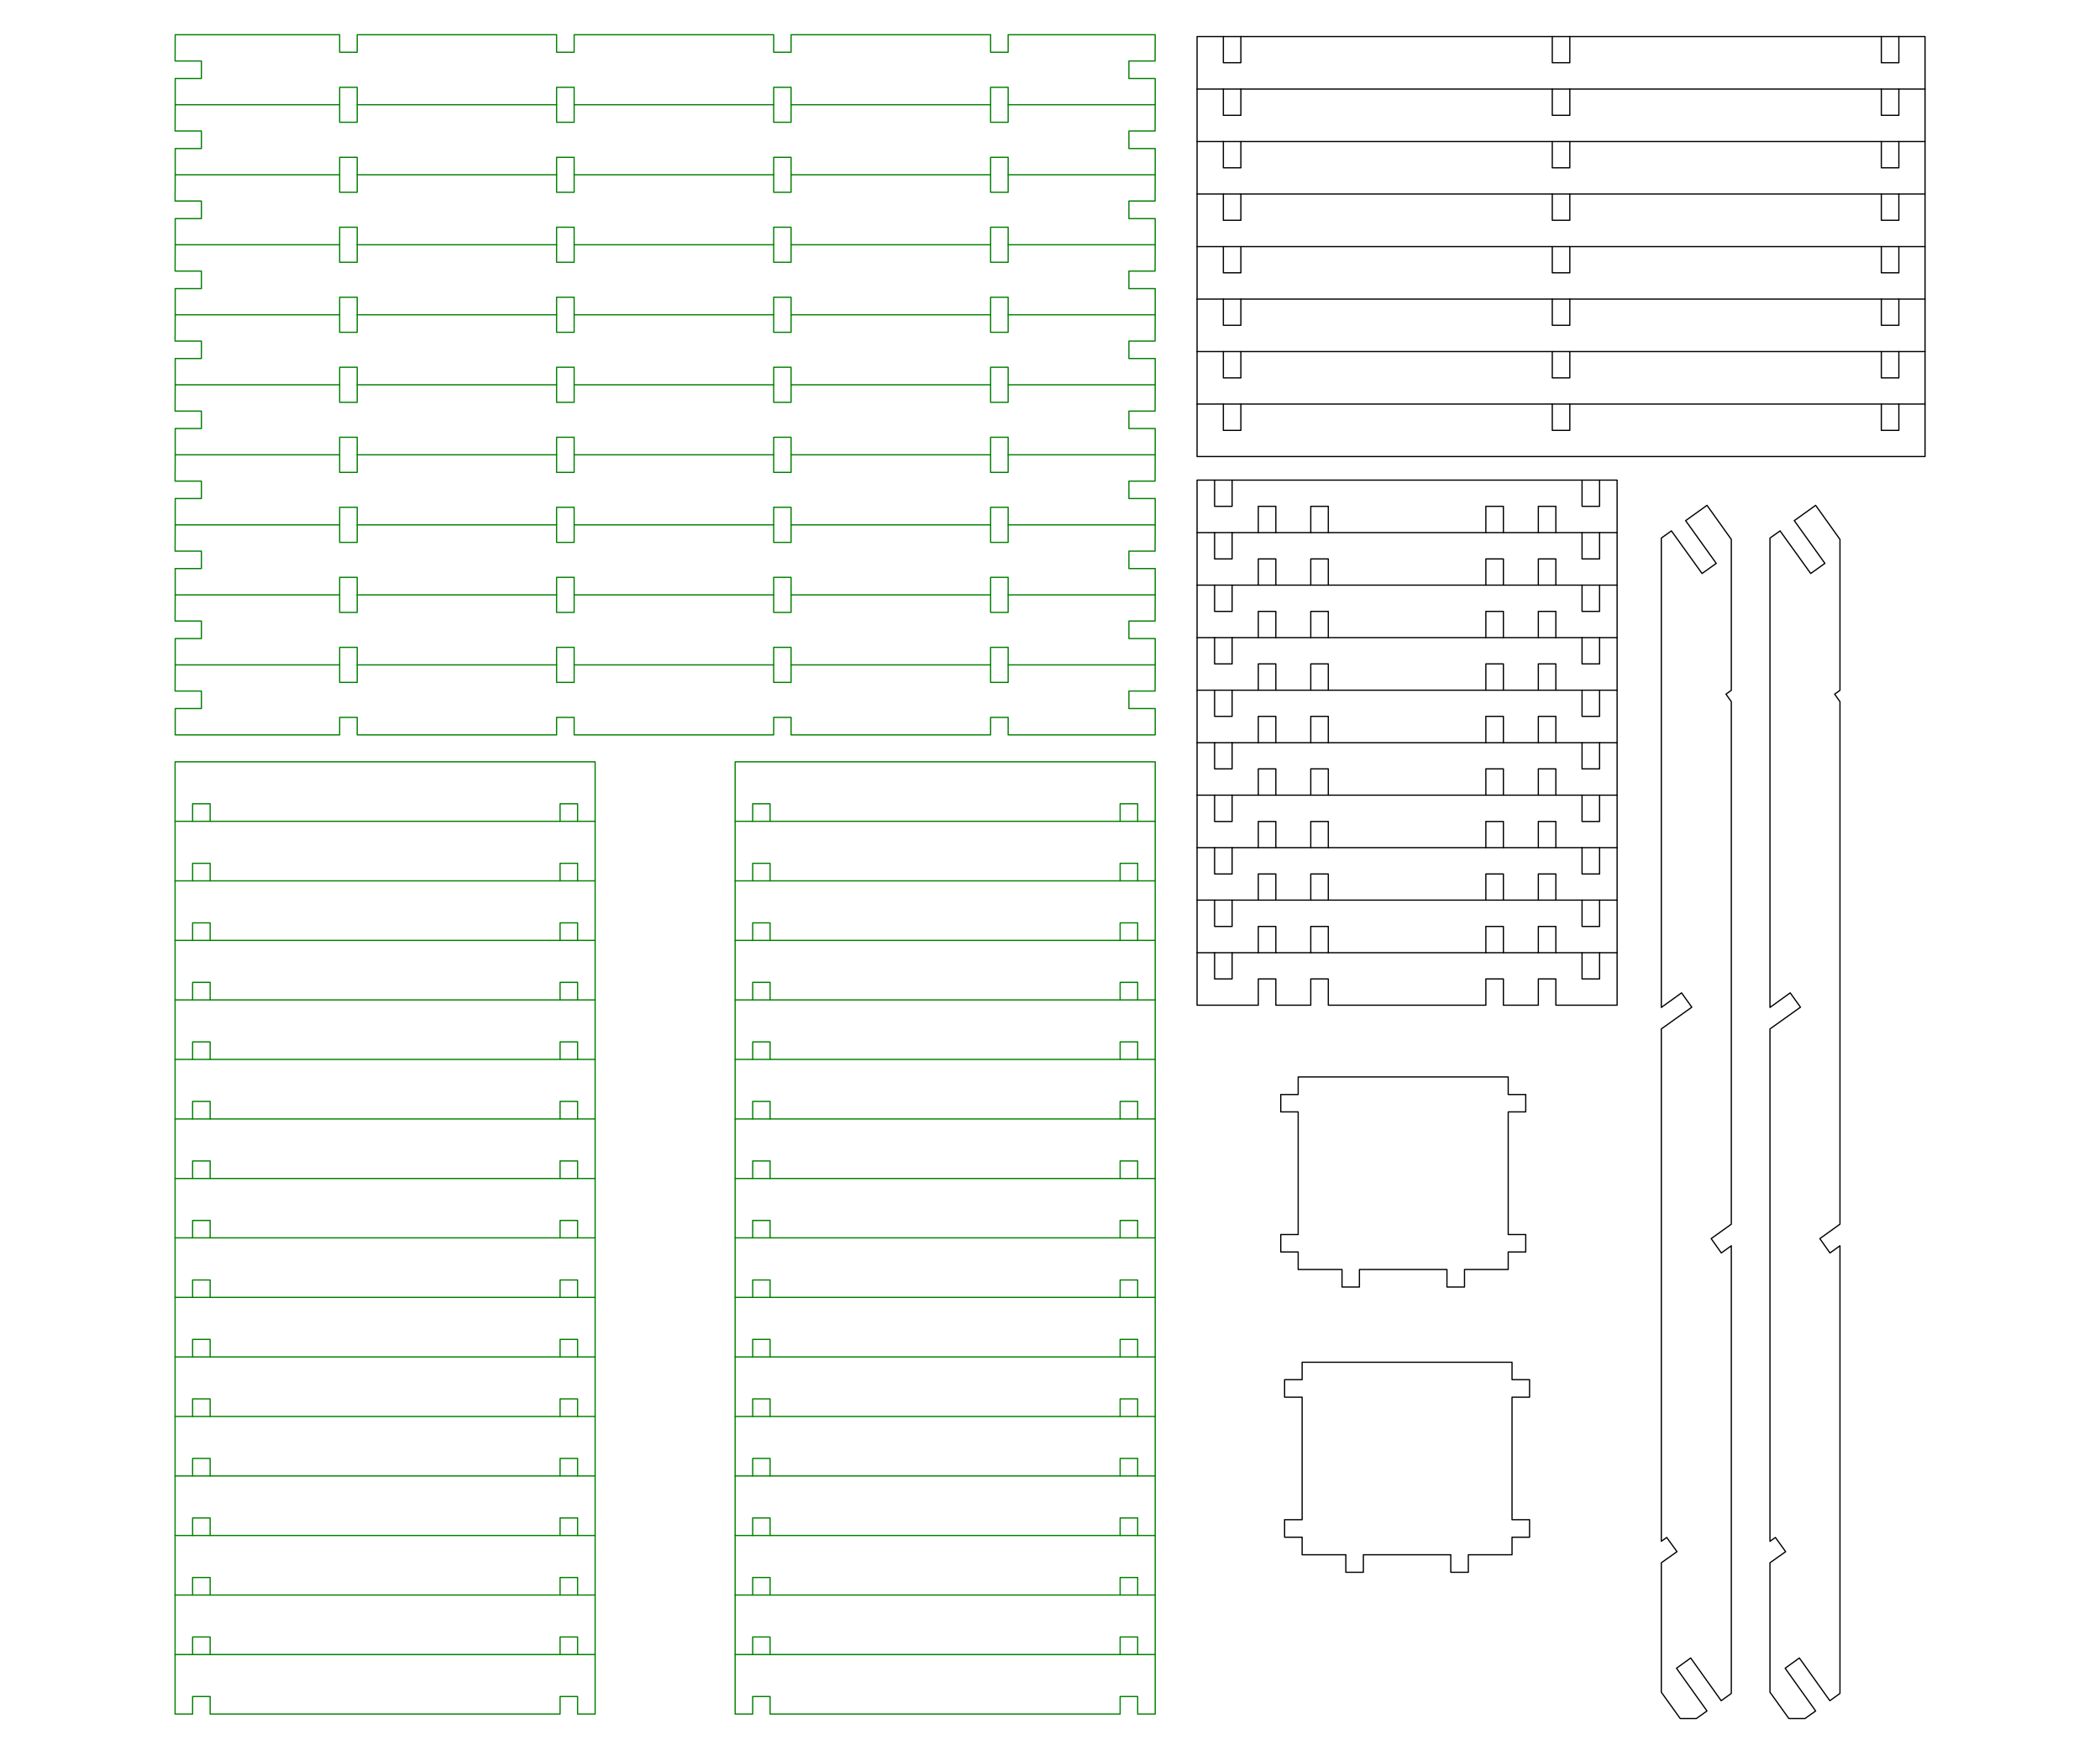 <?xml version="1.0" encoding="utf-8"?>
<!-- Generator: Adobe Illustrator 18.1.0, SVG Export Plug-In . SVG Version: 6.00 Build 0)  -->
<svg version="1.1" id="Layer_1" xmlns="http://www.w3.org/2000/svg" xmlns:xlink="http://www.w3.org/1999/xlink" x="0px" y="0px"
	 viewBox="0 0 1700.8 1417.3" enable-background="new 0 0 1700.8 1417.3" xml:space="preserve">
<g>
	<polygon fill="none" stroke="#007F00" stroke-linecap="round" stroke-linejoin="round" points="141.9,595.1 141.9,573.8 
		163.1,573.8 163.1,559.6 141.8,559.6 141.9,538.4 275.1,538.4 275.1,552.6 289.3,552.6 289.3,538.4 450.8,538.4 450.8,552.6 
		465,552.6 465,538.4 626.6,538.4 626.6,552.6 640.7,552.6 640.7,538.4 802.3,538.4 802.3,552.6 816.5,552.6 816.5,538.4 
		935.6,538.4 935.5,559.6 914.3,559.6 914.3,573.8 935.6,573.8 935.6,595.1 816.5,595.1 816.5,580.9 802.3,580.9 802.3,595.1 
		640.7,595.1 640.7,580.9 626.6,580.9 626.6,595.1 465,595.1 465,580.9 450.8,580.9 450.8,595.1 289.3,595.1 289.3,580.9 
		275.1,580.9 275.1,595.1 	"/>
	<g>
		<polyline fill="none" stroke="#007F00" stroke-linecap="round" stroke-linejoin="round" points="289.3,538.4 289.3,524.2 
			275.1,524.2 275.1,538.4 		"/>
		<polyline fill="none" stroke="#007F00" stroke-linecap="round" stroke-linejoin="round" points="465,538.4 465,524.2 450.8,524.2 
			450.8,538.4 		"/>
		<polyline fill="none" stroke="#007F00" stroke-linecap="round" stroke-linejoin="round" points="640.7,538.4 640.7,524.2 
			626.6,524.2 626.6,538.4 		"/>
		<polyline fill="none" stroke="#007F00" stroke-linecap="round" stroke-linejoin="round" points="816.5,538.4 816.5,524.2 
			802.3,524.2 802.3,538.4 		"/>
		<polyline fill="none" stroke="#007F00" stroke-linecap="round" stroke-linejoin="round" points="141.9,538.4 141.9,517.1 
			163.1,517.1 163.1,502.9 141.8,502.9 141.9,481.7 275.1,481.7 275.1,495.9 289.3,495.9 289.3,481.7 450.8,481.7 450.8,495.9 
			465,495.9 465,481.7 626.6,481.7 626.6,495.9 640.7,495.9 640.7,481.7 802.3,481.7 802.3,495.9 816.5,495.9 816.5,481.7 
			935.6,481.7 935.5,502.9 914.3,502.9 914.3,517.1 935.6,517.1 935.6,538.4 		"/>
	</g>
	<g>
		<polyline fill="none" stroke="#007F00" stroke-linecap="round" stroke-linejoin="round" points="289.3,481.7 289.3,467.5 
			275.1,467.5 275.1,481.7 		"/>
		<polyline fill="none" stroke="#007F00" stroke-linecap="round" stroke-linejoin="round" points="465,481.7 465,467.5 450.8,467.5 
			450.8,481.7 		"/>
		<polyline fill="none" stroke="#007F00" stroke-linecap="round" stroke-linejoin="round" points="640.7,481.7 640.7,467.5 
			626.6,467.5 626.6,481.7 		"/>
		<polyline fill="none" stroke="#007F00" stroke-linecap="round" stroke-linejoin="round" points="816.5,481.7 816.5,467.5 
			802.3,467.5 802.3,481.7 		"/>
		<polyline fill="none" stroke="#007F00" stroke-linecap="round" stroke-linejoin="round" points="141.9,481.7 141.9,460.4 
			163.1,460.4 163.1,446.3 141.8,446.3 141.9,425 275.1,425 275.1,439.2 289.3,439.2 289.3,425 450.8,425 450.8,439.2 465,439.2 
			465,425 626.6,425 626.6,439.2 640.7,439.2 640.7,425 802.3,425 802.3,439.2 816.5,439.2 816.5,425 935.6,425 935.5,446.3 
			914.3,446.3 914.3,460.4 935.6,460.4 935.6,481.7 		"/>
	</g>
	<g>
		<polyline fill="none" stroke="#007F00" stroke-linecap="round" stroke-linejoin="round" points="289.3,425 289.3,410.8 
			275.1,410.8 275.1,425 		"/>
		<polyline fill="none" stroke="#007F00" stroke-linecap="round" stroke-linejoin="round" points="465,425 465,410.8 450.8,410.8 
			450.8,425 		"/>
		<polyline fill="none" stroke="#007F00" stroke-linecap="round" stroke-linejoin="round" points="640.7,425 640.7,410.8 
			626.6,410.8 626.6,425 		"/>
		<polyline fill="none" stroke="#007F00" stroke-linecap="round" stroke-linejoin="round" points="816.5,425 816.5,410.8 
			802.3,410.8 802.3,425 		"/>
		<polyline fill="none" stroke="#007F00" stroke-linecap="round" stroke-linejoin="round" points="141.9,425 141.9,403.7 
			163.1,403.7 163.1,389.6 141.8,389.6 141.9,368.3 275.1,368.3 275.1,382.5 289.3,382.5 289.3,368.3 450.8,368.3 450.8,382.5 
			465,382.5 465,368.3 626.6,368.3 626.6,382.5 640.7,382.5 640.7,368.3 802.3,368.3 802.3,382.5 816.5,382.5 816.5,368.3 
			935.6,368.3 935.5,389.6 914.3,389.6 914.3,403.7 935.6,403.7 935.6,425 		"/>
	</g>
	<g>
		<polyline fill="none" stroke="#007F00" stroke-linecap="round" stroke-linejoin="round" points="289.3,368.3 289.3,354.1 
			275.1,354.1 275.1,368.3 		"/>
		<polyline fill="none" stroke="#007F00" stroke-linecap="round" stroke-linejoin="round" points="465,368.3 465,354.1 450.8,354.1 
			450.8,368.3 		"/>
		<polyline fill="none" stroke="#007F00" stroke-linecap="round" stroke-linejoin="round" points="640.7,368.3 640.7,354.1 
			626.6,354.1 626.6,368.3 		"/>
		<polyline fill="none" stroke="#007F00" stroke-linecap="round" stroke-linejoin="round" points="816.5,368.3 816.5,354.1 
			802.3,354.1 802.3,368.3 		"/>
		<polyline fill="none" stroke="#007F00" stroke-linecap="round" stroke-linejoin="round" points="141.9,368.3 141.9,347 163.1,347 
			163.1,332.9 141.8,332.9 141.9,311.6 275.1,311.6 275.1,325.8 289.3,325.8 289.3,311.6 450.8,311.6 450.8,325.8 465,325.8 
			465,311.6 626.6,311.6 626.6,325.8 640.7,325.8 640.7,311.6 802.3,311.6 802.3,325.8 816.5,325.8 816.5,311.6 935.6,311.6 
			935.5,332.9 914.3,332.9 914.3,347 935.6,347 935.6,368.3 		"/>
	</g>
	<g>
		<polyline fill="none" stroke="#007F00" stroke-linecap="round" stroke-linejoin="round" points="289.3,311.6 289.3,297.4 
			275.1,297.4 275.1,311.6 		"/>
		<polyline fill="none" stroke="#007F00" stroke-linecap="round" stroke-linejoin="round" points="465,311.6 465,297.4 450.8,297.4 
			450.8,311.6 		"/>
		<polyline fill="none" stroke="#007F00" stroke-linecap="round" stroke-linejoin="round" points="640.7,311.6 640.7,297.4 
			626.6,297.4 626.6,311.6 		"/>
		<polyline fill="none" stroke="#007F00" stroke-linecap="round" stroke-linejoin="round" points="816.5,311.6 816.5,297.4 
			802.3,297.4 802.3,311.6 		"/>
		<polyline fill="none" stroke="#007F00" stroke-linecap="round" stroke-linejoin="round" points="141.9,311.6 141.9,290.3 
			163.1,290.3 163.1,276.2 141.8,276.2 141.9,254.9 275.1,254.9 275.1,269.1 289.3,269.1 289.3,254.9 450.8,254.9 450.8,269.1 
			465,269.1 465,254.9 626.6,254.9 626.6,269.1 640.7,269.1 640.7,254.9 802.3,254.9 802.3,269.1 816.5,269.1 816.5,254.9 
			935.6,254.9 935.5,276.2 914.3,276.2 914.3,290.3 935.6,290.3 935.6,311.6 		"/>
	</g>
	<g>
		<polyline fill="none" stroke="#007F00" stroke-linecap="round" stroke-linejoin="round" points="289.3,254.9 289.3,240.7 
			275.1,240.7 275.1,254.9 		"/>
		<polyline fill="none" stroke="#007F00" stroke-linecap="round" stroke-linejoin="round" points="465,254.9 465,240.7 450.8,240.7 
			450.8,254.9 		"/>
		<polyline fill="none" stroke="#007F00" stroke-linecap="round" stroke-linejoin="round" points="640.7,254.9 640.7,240.7 
			626.6,240.7 626.6,254.9 		"/>
		<polyline fill="none" stroke="#007F00" stroke-linecap="round" stroke-linejoin="round" points="816.5,254.9 816.5,240.7 
			802.3,240.7 802.3,254.9 		"/>
		<polyline fill="none" stroke="#007F00" stroke-linecap="round" stroke-linejoin="round" points="141.9,254.9 141.9,233.7 
			163.1,233.7 163.1,219.5 141.8,219.5 141.9,198.2 275.1,198.2 275.1,212.4 289.3,212.4 289.3,198.2 450.8,198.2 450.8,212.4 
			465,212.4 465,198.2 626.6,198.2 626.6,212.4 640.7,212.4 640.7,198.2 802.3,198.2 802.3,212.4 816.5,212.4 816.5,198.2 
			935.6,198.2 935.5,219.5 914.3,219.5 914.3,233.7 935.6,233.7 935.6,254.9 		"/>
	</g>
	<g>
		<polyline fill="none" stroke="#007F00" stroke-linecap="round" stroke-linejoin="round" points="289.3,198.2 289.3,184 275.1,184 
			275.1,198.2 		"/>
		<polyline fill="none" stroke="#007F00" stroke-linecap="round" stroke-linejoin="round" points="465,198.2 465,184 450.8,184 
			450.8,198.2 		"/>
		<polyline fill="none" stroke="#007F00" stroke-linecap="round" stroke-linejoin="round" points="640.7,198.2 640.7,184 626.6,184 
			626.6,198.2 		"/>
		<polyline fill="none" stroke="#007F00" stroke-linecap="round" stroke-linejoin="round" points="816.5,198.2 816.5,184 802.3,184 
			802.3,198.2 		"/>
		<polyline fill="none" stroke="#007F00" stroke-linecap="round" stroke-linejoin="round" points="141.9,198.2 141.9,177 163.1,177 
			163.1,162.8 141.8,162.8 141.9,141.5 275.1,141.5 275.1,155.7 289.3,155.7 289.3,141.5 450.8,141.5 450.8,155.7 465,155.7 
			465,141.5 626.6,141.5 626.6,155.7 640.7,155.7 640.7,141.5 802.3,141.5 802.3,155.7 816.5,155.7 816.5,141.5 935.6,141.5 
			935.5,162.8 914.3,162.8 914.3,177 935.6,177 935.6,198.2 		"/>
	</g>
	<g>
		<polyline fill="none" stroke="#007F00" stroke-linecap="round" stroke-linejoin="round" points="289.3,141.5 289.3,127.4 
			275.1,127.4 275.1,141.5 		"/>
		<polyline fill="none" stroke="#007F00" stroke-linecap="round" stroke-linejoin="round" points="465,141.5 465,127.4 450.8,127.4 
			450.8,141.5 		"/>
		<polyline fill="none" stroke="#007F00" stroke-linecap="round" stroke-linejoin="round" points="640.7,141.5 640.7,127.4 
			626.6,127.4 626.6,141.5 		"/>
		<polyline fill="none" stroke="#007F00" stroke-linecap="round" stroke-linejoin="round" points="816.5,141.5 816.5,127.4 
			802.3,127.4 802.3,141.5 		"/>
		<polyline fill="none" stroke="#007F00" stroke-linecap="round" stroke-linejoin="round" points="141.9,141.5 141.9,120.3 
			163.1,120.3 163.1,106.1 141.8,106.1 141.9,84.8 275.1,84.8 275.1,99 289.3,99 289.3,84.8 450.8,84.8 450.8,99 465,99 465,84.8 
			626.6,84.8 626.6,99 640.7,99 640.7,84.8 802.3,84.8 802.3,99 816.5,99 816.5,84.8 935.6,84.8 935.5,106.1 914.3,106.1 
			914.3,120.3 935.6,120.3 935.6,141.5 		"/>
	</g>
	<g>
		<polyline fill="none" stroke="#007F00" stroke-linecap="round" stroke-linejoin="round" points="289.3,84.8 289.3,70.7 
			275.1,70.7 275.1,84.8 		"/>
		<polyline fill="none" stroke="#007F00" stroke-linecap="round" stroke-linejoin="round" points="465,84.8 465,70.7 450.8,70.7 
			450.8,84.8 		"/>
		<polyline fill="none" stroke="#007F00" stroke-linecap="round" stroke-linejoin="round" points="640.7,84.8 640.7,70.7 
			626.6,70.7 626.6,84.8 		"/>
		<polyline fill="none" stroke="#007F00" stroke-linecap="round" stroke-linejoin="round" points="816.5,84.8 816.5,70.7 
			802.3,70.7 802.3,84.8 		"/>
		<polyline fill="none" stroke="#007F00" stroke-linecap="round" stroke-linejoin="round" points="141.9,84.8 141.9,63.6 
			163.1,63.6 163.1,49.4 141.8,49.4 141.9,28.1 275.1,28.1 275.1,42.3 289.3,42.3 289.3,28.1 450.8,28.1 450.8,42.3 465,42.3 
			465,28.1 626.6,28.1 626.6,42.3 640.7,42.3 640.7,28.1 802.3,28.1 802.3,42.3 816.5,42.3 816.5,28.1 935.6,28.1 935.5,49.4 
			914.3,49.4 914.3,63.6 935.6,63.6 935.6,84.8 		"/>
	</g>
</g>
<g>
	<polyline fill="none" stroke="#007F00" stroke-linecap="round" stroke-linejoin="round" points="170.2,665.1 170.2,650.9 
		156,650.9 156,665.1 	"/>
	<polyline fill="none" stroke="#007F00" stroke-linecap="round" stroke-linejoin="round" points="467.8,665.1 467.8,650.9 
		453.6,650.9 453.6,665.1 	"/>
	<polyline fill="none" stroke="#007F00" stroke-linecap="round" stroke-linejoin="round" points="141.8,665.1 141.8,616.9 
		482,616.9 482,665.1 	"/>
</g>
<g>
	<polyline fill="none" stroke="#007F00" stroke-linecap="round" stroke-linejoin="round" points="170.2,713.3 170.2,699.1 
		156,699.1 156,713.3 	"/>
	<polyline fill="none" stroke="#007F00" stroke-linecap="round" stroke-linejoin="round" points="467.8,713.3 467.8,699.1 
		453.6,699.1 453.6,713.3 	"/>
	<polyline fill="none" stroke="#007F00" stroke-linecap="round" stroke-linejoin="round" points="141.8,713.3 141.8,665.1 
		482,665.1 482,713.3 	"/>
</g>
<g>
	<polyline fill="none" stroke="#007F00" stroke-linecap="round" stroke-linejoin="round" points="170.2,761.5 170.2,747.3 
		156,747.3 156,761.5 	"/>
	<polyline fill="none" stroke="#007F00" stroke-linecap="round" stroke-linejoin="round" points="467.8,761.5 467.8,747.3 
		453.6,747.3 453.6,761.5 	"/>
	<polyline fill="none" stroke="#007F00" stroke-linecap="round" stroke-linejoin="round" points="141.8,761.5 141.8,713.3 
		482,713.3 482,761.5 	"/>
</g>
<g>
	<polyline fill="none" stroke="#007F00" stroke-linecap="round" stroke-linejoin="round" points="170.2,809.7 170.2,795.5 
		156,795.5 156,809.7 	"/>
	<polyline fill="none" stroke="#007F00" stroke-linecap="round" stroke-linejoin="round" points="467.8,809.7 467.8,795.5 
		453.6,795.5 453.6,809.7 	"/>
	<polyline fill="none" stroke="#007F00" stroke-linecap="round" stroke-linejoin="round" points="141.8,809.7 141.8,761.5 
		482,761.5 482,809.7 	"/>
</g>
<g>
	<polyline fill="none" stroke="#007F00" stroke-linecap="round" stroke-linejoin="round" points="170.2,857.9 170.2,843.7 
		156,843.7 156,857.9 	"/>
	<polyline fill="none" stroke="#007F00" stroke-linecap="round" stroke-linejoin="round" points="467.8,857.9 467.8,843.7 
		453.6,843.7 453.6,857.9 	"/>
	<polyline fill="none" stroke="#007F00" stroke-linecap="round" stroke-linejoin="round" points="141.8,857.9 141.8,809.7 
		482,809.7 482,857.9 	"/>
</g>
<g>
	<polyline fill="none" stroke="#007F00" stroke-linecap="round" stroke-linejoin="round" points="170.2,906.1 170.2,891.9 
		156,891.9 156,906.1 	"/>
	<polyline fill="none" stroke="#007F00" stroke-linecap="round" stroke-linejoin="round" points="467.8,906.1 467.8,891.9 
		453.6,891.9 453.6,906.1 	"/>
	<polyline fill="none" stroke="#007F00" stroke-linecap="round" stroke-linejoin="round" points="141.8,906.1 141.8,857.9 
		482,857.9 482,906.1 	"/>
</g>
<g>
	<polyline fill="none" stroke="#007F00" stroke-linecap="round" stroke-linejoin="round" points="170.2,954.3 170.2,940.1 
		156,940.1 156,954.3 	"/>
	<polyline fill="none" stroke="#007F00" stroke-linecap="round" stroke-linejoin="round" points="467.8,954.3 467.8,940.1 
		453.6,940.1 453.6,954.3 	"/>
	<polyline fill="none" stroke="#007F00" stroke-linecap="round" stroke-linejoin="round" points="141.8,954.3 141.8,906.1 
		482,906.1 482,954.3 	"/>
</g>
<g>
	<polyline fill="none" stroke="#007F00" stroke-linecap="round" stroke-linejoin="round" points="170.2,1002.4 170.2,988.3 
		156,988.3 156,1002.4 	"/>
	<polyline fill="none" stroke="#007F00" stroke-linecap="round" stroke-linejoin="round" points="467.8,1002.4 467.8,988.3 
		453.6,988.3 453.6,1002.4 	"/>
	<polyline fill="none" stroke="#007F00" stroke-linecap="round" stroke-linejoin="round" points="141.8,1002.4 141.8,954.3 
		482,954.3 482,1002.4 	"/>
</g>
<g>
	<polyline fill="none" stroke="#007F00" stroke-linecap="round" stroke-linejoin="round" points="170.2,1050.6 170.2,1036.5 
		156,1036.5 156,1050.6 	"/>
	<polyline fill="none" stroke="#007F00" stroke-linecap="round" stroke-linejoin="round" points="467.8,1050.6 467.8,1036.5 
		453.6,1036.5 453.6,1050.6 	"/>
	<polyline fill="none" stroke="#007F00" stroke-linecap="round" stroke-linejoin="round" points="141.8,1050.6 141.8,1002.4 
		482,1002.4 482,1050.6 	"/>
</g>
<g>
	<polyline fill="none" stroke="#007F00" stroke-linecap="round" stroke-linejoin="round" points="170.2,1098.8 170.2,1084.6 
		156,1084.6 156,1098.8 	"/>
	<polyline fill="none" stroke="#007F00" stroke-linecap="round" stroke-linejoin="round" points="467.8,1098.8 467.8,1084.6 
		453.6,1084.6 453.6,1098.8 	"/>
	<polyline fill="none" stroke="#007F00" stroke-linecap="round" stroke-linejoin="round" points="141.8,1098.8 141.8,1050.6 
		482,1050.6 482,1098.8 	"/>
</g>
<g>
	<polyline fill="none" stroke="#007F00" stroke-linecap="round" stroke-linejoin="round" points="170.2,1147 170.2,1132.8 
		156,1132.8 156,1147 	"/>
	<polyline fill="none" stroke="#007F00" stroke-linecap="round" stroke-linejoin="round" points="467.8,1147 467.8,1132.8 
		453.6,1132.8 453.6,1147 	"/>
	<polyline fill="none" stroke="#007F00" stroke-linecap="round" stroke-linejoin="round" points="141.8,1147 141.8,1098.8 
		482,1098.8 482,1147 	"/>
</g>
<g>
	<polyline fill="none" stroke="#007F00" stroke-linecap="round" stroke-linejoin="round" points="170.2,1195.2 170.2,1181 156,1181 
		156,1195.2 	"/>
	<polyline fill="none" stroke="#007F00" stroke-linecap="round" stroke-linejoin="round" points="467.8,1195.2 467.8,1181 
		453.6,1181 453.6,1195.2 	"/>
	<polyline fill="none" stroke="#007F00" stroke-linecap="round" stroke-linejoin="round" points="141.8,1195.2 141.8,1147 482,1147 
		482,1195.2 	"/>
</g>
<g>
	<polyline fill="none" stroke="#007F00" stroke-linecap="round" stroke-linejoin="round" points="170.2,1243.4 170.2,1229.2 
		156,1229.2 156,1243.4 	"/>
	<polyline fill="none" stroke="#007F00" stroke-linecap="round" stroke-linejoin="round" points="467.8,1243.4 467.8,1229.2 
		453.6,1229.2 453.6,1243.4 	"/>
	<polyline fill="none" stroke="#007F00" stroke-linecap="round" stroke-linejoin="round" points="141.8,1243.4 141.8,1195.2 
		482,1195.2 482,1243.4 	"/>
</g>
<g>
	<polyline fill="none" stroke="#007F00" stroke-linecap="round" stroke-linejoin="round" points="170.2,1291.6 170.2,1277.4 
		156,1277.4 156,1291.6 	"/>
	<polyline fill="none" stroke="#007F00" stroke-linecap="round" stroke-linejoin="round" points="467.8,1291.6 467.8,1277.4 
		453.6,1277.4 453.6,1291.6 	"/>
	<polyline fill="none" stroke="#007F00" stroke-linecap="round" stroke-linejoin="round" points="141.8,1291.6 141.8,1243.4 
		482,1243.4 482,1291.6 	"/>
</g>
<g>
	<polyline fill="none" stroke="#007F00" stroke-linecap="round" stroke-linejoin="round" points="170.2,1339.8 170.2,1325.6 
		156,1325.6 156,1339.8 	"/>
	<polyline fill="none" stroke="#007F00" stroke-linecap="round" stroke-linejoin="round" points="467.8,1339.8 467.8,1325.6 
		453.6,1325.6 453.6,1339.8 	"/>
	<polyline fill="none" stroke="#007F00" stroke-linecap="round" stroke-linejoin="round" points="141.8,1339.8 141.8,1291.6 
		482,1291.6 482,1339.8 	"/>
</g>
<g>
	<polygon fill="none" stroke="#007F00" stroke-linecap="round" stroke-linejoin="round" points="482,1388 482,1339.8 141.8,1339.8 
		141.8,1388 156,1388 156,1373.8 170.2,1373.8 170.2,1388 453.6,1388 453.6,1373.8 467.8,1373.8 467.8,1388 	"/>
</g>
<g>
	<polyline fill="none" stroke="#007F00" stroke-linecap="round" stroke-linejoin="round" points="623.7,665.1 623.7,650.9 
		609.6,650.9 609.6,665.1 	"/>
	<polyline fill="none" stroke="#007F00" stroke-linecap="round" stroke-linejoin="round" points="921.4,665.1 921.4,650.9 
		907.2,650.9 907.2,665.1 	"/>
	<polyline fill="none" stroke="#007F00" stroke-linecap="round" stroke-linejoin="round" points="595.4,665.1 595.4,616.9 
		935.6,616.9 935.6,665.1 	"/>
</g>
<g>
	<polyline fill="none" stroke="#007F00" stroke-linecap="round" stroke-linejoin="round" points="623.7,713.3 623.7,699.1 
		609.6,699.1 609.6,713.3 	"/>
	<polyline fill="none" stroke="#007F00" stroke-linecap="round" stroke-linejoin="round" points="921.4,713.3 921.4,699.1 
		907.2,699.1 907.2,713.3 	"/>
	<polyline fill="none" stroke="#007F00" stroke-linecap="round" stroke-linejoin="round" points="595.4,713.3 595.4,665.1 
		935.6,665.1 935.6,713.3 	"/>
</g>
<g>
	<polyline fill="none" stroke="#007F00" stroke-linecap="round" stroke-linejoin="round" points="623.7,761.5 623.7,747.3 
		609.6,747.3 609.6,761.5 	"/>
	<polyline fill="none" stroke="#007F00" stroke-linecap="round" stroke-linejoin="round" points="921.4,761.5 921.4,747.3 
		907.2,747.3 907.2,761.5 	"/>
	<polyline fill="none" stroke="#007F00" stroke-linecap="round" stroke-linejoin="round" points="595.4,761.5 595.4,713.3 
		935.6,713.3 935.6,761.5 	"/>
</g>
<g>
	<polyline fill="none" stroke="#007F00" stroke-linecap="round" stroke-linejoin="round" points="623.7,809.7 623.7,795.5 
		609.6,795.5 609.6,809.7 	"/>
	<polyline fill="none" stroke="#007F00" stroke-linecap="round" stroke-linejoin="round" points="921.4,809.7 921.4,795.5 
		907.2,795.5 907.2,809.7 	"/>
	<polyline fill="none" stroke="#007F00" stroke-linecap="round" stroke-linejoin="round" points="595.4,809.7 595.4,761.5 
		935.6,761.5 935.6,809.7 	"/>
</g>
<g>
	<polyline fill="none" stroke="#007F00" stroke-linecap="round" stroke-linejoin="round" points="623.7,857.9 623.7,843.7 
		609.6,843.7 609.6,857.9 	"/>
	<polyline fill="none" stroke="#007F00" stroke-linecap="round" stroke-linejoin="round" points="921.4,857.9 921.4,843.7 
		907.2,843.7 907.2,857.9 	"/>
	<polyline fill="none" stroke="#007F00" stroke-linecap="round" stroke-linejoin="round" points="595.4,857.9 595.4,809.7 
		935.6,809.7 935.6,857.9 	"/>
</g>
<g>
	<polyline fill="none" stroke="#007F00" stroke-linecap="round" stroke-linejoin="round" points="623.7,906.1 623.7,891.9 
		609.6,891.9 609.6,906.1 	"/>
	<polyline fill="none" stroke="#007F00" stroke-linecap="round" stroke-linejoin="round" points="921.4,906.1 921.4,891.9 
		907.2,891.9 907.2,906.1 	"/>
	<polyline fill="none" stroke="#007F00" stroke-linecap="round" stroke-linejoin="round" points="595.4,906.1 595.4,857.9 
		935.6,857.9 935.6,906.1 	"/>
</g>
<g>
	<polyline fill="none" stroke="#007F00" stroke-linecap="round" stroke-linejoin="round" points="623.7,954.3 623.7,940.1 
		609.6,940.1 609.6,954.3 	"/>
	<polyline fill="none" stroke="#007F00" stroke-linecap="round" stroke-linejoin="round" points="921.4,954.3 921.4,940.1 
		907.2,940.1 907.2,954.3 	"/>
	<polyline fill="none" stroke="#007F00" stroke-linecap="round" stroke-linejoin="round" points="595.4,954.3 595.4,906.1 
		935.6,906.1 935.6,954.3 	"/>
</g>
<g>
	<polyline fill="none" stroke="#007F00" stroke-linecap="round" stroke-linejoin="round" points="623.7,1002.4 623.7,988.3 
		609.6,988.3 609.6,1002.4 	"/>
	<polyline fill="none" stroke="#007F00" stroke-linecap="round" stroke-linejoin="round" points="921.4,1002.4 921.4,988.3 
		907.2,988.3 907.2,1002.4 	"/>
	<polyline fill="none" stroke="#007F00" stroke-linecap="round" stroke-linejoin="round" points="595.4,1002.4 595.4,954.3 
		935.6,954.3 935.6,1002.4 	"/>
</g>
<g>
	<polyline fill="none" stroke="#007F00" stroke-linecap="round" stroke-linejoin="round" points="623.7,1050.6 623.7,1036.5 
		609.6,1036.5 609.6,1050.6 	"/>
	<polyline fill="none" stroke="#007F00" stroke-linecap="round" stroke-linejoin="round" points="921.4,1050.6 921.4,1036.5 
		907.2,1036.5 907.2,1050.6 	"/>
	<polyline fill="none" stroke="#007F00" stroke-linecap="round" stroke-linejoin="round" points="595.4,1050.6 595.4,1002.4 
		935.6,1002.4 935.6,1050.6 	"/>
</g>
<g>
	<polyline fill="none" stroke="#007F00" stroke-linecap="round" stroke-linejoin="round" points="623.7,1098.8 623.7,1084.6 
		609.6,1084.6 609.6,1098.8 	"/>
	<polyline fill="none" stroke="#007F00" stroke-linecap="round" stroke-linejoin="round" points="921.4,1098.8 921.4,1084.6 
		907.2,1084.6 907.2,1098.8 	"/>
	<polyline fill="none" stroke="#007F00" stroke-linecap="round" stroke-linejoin="round" points="595.4,1098.8 595.4,1050.6 
		935.6,1050.6 935.6,1098.8 	"/>
</g>
<g>
	<polyline fill="none" stroke="#007F00" stroke-linecap="round" stroke-linejoin="round" points="623.7,1147 623.7,1132.8 
		609.6,1132.8 609.6,1147 	"/>
	<polyline fill="none" stroke="#007F00" stroke-linecap="round" stroke-linejoin="round" points="921.4,1147 921.4,1132.8 
		907.2,1132.8 907.2,1147 	"/>
	<polyline fill="none" stroke="#007F00" stroke-linecap="round" stroke-linejoin="round" points="595.4,1147 595.4,1098.8 
		935.6,1098.8 935.6,1147 	"/>
</g>
<g>
	<polyline fill="none" stroke="#007F00" stroke-linecap="round" stroke-linejoin="round" points="623.7,1195.2 623.7,1181 
		609.6,1181 609.6,1195.2 	"/>
	<polyline fill="none" stroke="#007F00" stroke-linecap="round" stroke-linejoin="round" points="921.4,1195.2 921.4,1181 
		907.2,1181 907.2,1195.2 	"/>
	<polyline fill="none" stroke="#007F00" stroke-linecap="round" stroke-linejoin="round" points="595.4,1195.2 595.4,1147 
		935.6,1147 935.6,1195.2 	"/>
</g>
<g>
	<polyline fill="none" stroke="#007F00" stroke-linecap="round" stroke-linejoin="round" points="623.7,1243.4 623.7,1229.2 
		609.6,1229.2 609.6,1243.4 	"/>
	<polyline fill="none" stroke="#007F00" stroke-linecap="round" stroke-linejoin="round" points="921.4,1243.4 921.4,1229.2 
		907.2,1229.2 907.2,1243.4 	"/>
	<polyline fill="none" stroke="#007F00" stroke-linecap="round" stroke-linejoin="round" points="595.4,1243.4 595.4,1195.2 
		935.6,1195.2 935.6,1243.4 	"/>
</g>
<g>
	<polyline fill="none" stroke="#007F00" stroke-linecap="round" stroke-linejoin="round" points="623.7,1291.6 623.7,1277.4 
		609.6,1277.4 609.6,1291.6 	"/>
	<polyline fill="none" stroke="#007F00" stroke-linecap="round" stroke-linejoin="round" points="921.4,1291.6 921.4,1277.4 
		907.2,1277.4 907.2,1291.6 	"/>
	<polyline fill="none" stroke="#007F00" stroke-linecap="round" stroke-linejoin="round" points="595.4,1291.6 595.4,1243.4 
		935.6,1243.4 935.6,1291.6 	"/>
</g>
<g>
	<polyline fill="none" stroke="#007F00" stroke-linecap="round" stroke-linejoin="round" points="623.7,1339.8 623.7,1325.6 
		609.6,1325.6 609.6,1339.8 	"/>
	<polyline fill="none" stroke="#007F00" stroke-linecap="round" stroke-linejoin="round" points="921.4,1339.8 921.4,1325.6 
		907.2,1325.6 907.2,1339.8 	"/>
	<polyline fill="none" stroke="#007F00" stroke-linecap="round" stroke-linejoin="round" points="595.4,1339.8 595.4,1291.6 
		935.6,1291.6 935.6,1339.8 	"/>
</g>
<g>
	<polygon fill="none" stroke="#007F00" stroke-linecap="round" stroke-linejoin="round" points="935.6,1388 935.6,1339.8 
		595.4,1339.8 595.4,1388 609.6,1388 609.6,1373.8 623.7,1373.8 623.7,1388 907.2,1388 907.2,1373.8 921.4,1373.8 921.4,1388 	"/>
</g>
<polygon fill="none" stroke="#000000" stroke-linecap="round" stroke-linejoin="round" points="1054.6,1103.1 1054.6,1117.2 
	1040.4,1117.2 1040.4,1131.4 1054.6,1131.4 1054.6,1230.6 1040.4,1230.6 1040.4,1244.8 1054.6,1244.8 1054.6,1259 1090,1259 
	1090,1273.2 1104.2,1273.2 1104.2,1259 1175,1259 1175,1273.2 1189.2,1273.2 1189.2,1259 1224.6,1259 1224.6,1244.8 1238.8,1244.8 
	1238.8,1230.6 1224.6,1230.6 1224.6,1131.4 1238.8,1131.4 1238.8,1117.2 1224.6,1117.2 1224.6,1103.1 "/>
<polygon fill="none" stroke="#000000" stroke-linecap="round" stroke-linejoin="round" points="1051.4,872.1 1051.4,886.3 
	1037.3,886.3 1037.3,900.4 1051.4,900.4 1051.4,999.7 1037.3,999.7 1037.3,1013.8 1051.4,1013.8 1051.4,1028 1086.9,1028 
	1086.9,1042.2 1101,1042.2 1101,1028 1171.9,1028 1171.9,1042.2 1186.1,1042.2 1186.1,1028 1221.5,1028 1221.5,1013.8 
	1235.7,1013.8 1235.7,999.7 1221.5,999.7 1221.5,900.4 1235.7,900.4 1235.7,886.3 1221.5,886.3 1221.5,872.1 "/>
<polyline fill="none" stroke="#000000" stroke-linecap="round" stroke-linejoin="round" points="1559.1,72.1 1559.1,29.6 
	1537.9,29.6 1537.9,50.8 1523.7,50.8 1523.7,29.6 1271.4,29.6 1271.4,50.8 1257.2,50.8 1257.2,29.6 1005,29.6 1005,50.8 990.8,50.8 
	990.8,29.6 969.5,29.6 969.5,72.1 "/>
<line fill="none" stroke="#000000" stroke-linecap="round" stroke-linejoin="round" x1="1537.9" y1="29.6" x2="1523.7" y2="29.6"/>
<line fill="none" stroke="#000000" stroke-linecap="round" stroke-linejoin="round" x1="1271.4" y1="29.6" x2="1257.2" y2="29.6"/>
<line fill="none" stroke="#000000" stroke-linecap="round" stroke-linejoin="round" x1="1005" y1="29.6" x2="990.8" y2="29.6"/>
<polyline fill="none" stroke="#000000" stroke-linecap="round" stroke-linejoin="round" points="1559.1,114.6 1559.1,72.1 
	1537.9,72.1 1537.9,93.4 1523.7,93.4 1523.7,72.1 1271.4,72.1 1271.4,93.4 1257.2,93.4 1257.2,72.1 1005,72.1 1005,93.4 990.8,93.4 
	990.8,72.1 969.5,72.1 969.5,114.6 "/>
<line fill="none" stroke="#000000" stroke-linecap="round" stroke-linejoin="round" x1="1537.9" y1="72.1" x2="1523.7" y2="72.1"/>
<line fill="none" stroke="#000000" stroke-linecap="round" stroke-linejoin="round" x1="1271.4" y1="72.1" x2="1257.2" y2="72.1"/>
<line fill="none" stroke="#000000" stroke-linecap="round" stroke-linejoin="round" x1="1005" y1="72.1" x2="990.8" y2="72.1"/>
<polyline fill="none" stroke="#000000" stroke-linecap="round" stroke-linejoin="round" points="1559.1,157.1 1559.1,114.6 
	1537.9,114.6 1537.9,135.9 1523.7,135.9 1523.7,114.6 1271.4,114.6 1271.4,135.9 1257.2,135.9 1257.2,114.6 1005,114.6 1005,135.9 
	990.8,135.9 990.8,114.6 969.5,114.6 969.5,157.1 "/>
<line fill="none" stroke="#000000" stroke-linecap="round" stroke-linejoin="round" x1="1537.9" y1="114.6" x2="1523.7" y2="114.6"/>
<line fill="none" stroke="#000000" stroke-linecap="round" stroke-linejoin="round" x1="1271.4" y1="114.6" x2="1257.2" y2="114.6"/>
<line fill="none" stroke="#000000" stroke-linecap="round" stroke-linejoin="round" x1="1005" y1="114.6" x2="990.8" y2="114.6"/>
<polyline fill="none" stroke="#000000" stroke-linecap="round" stroke-linejoin="round" points="1559.1,199.7 1559.1,157.1 
	1537.9,157.1 1537.9,178.4 1523.7,178.4 1523.7,157.1 1271.4,157.1 1271.4,178.4 1257.2,178.4 1257.2,157.1 1005,157.1 1005,178.4 
	990.8,178.4 990.8,157.1 969.5,157.1 969.5,199.7 "/>
<line fill="none" stroke="#000000" stroke-linecap="round" stroke-linejoin="round" x1="1537.9" y1="157.1" x2="1523.7" y2="157.1"/>
<line fill="none" stroke="#000000" stroke-linecap="round" stroke-linejoin="round" x1="1271.4" y1="157.1" x2="1257.2" y2="157.1"/>
<line fill="none" stroke="#000000" stroke-linecap="round" stroke-linejoin="round" x1="1005" y1="157.1" x2="990.8" y2="157.1"/>
<polyline fill="none" stroke="#000000" stroke-linecap="round" stroke-linejoin="round" points="1559.1,242.2 1559.1,199.7 
	1537.9,199.7 1537.9,220.9 1523.7,220.9 1523.7,199.7 1271.4,199.7 1271.4,220.9 1257.2,220.9 1257.2,199.7 1005,199.7 1005,220.9 
	990.8,220.9 990.8,199.7 969.5,199.7 969.5,242.2 "/>
<line fill="none" stroke="#000000" stroke-linecap="round" stroke-linejoin="round" x1="1537.9" y1="199.7" x2="1523.7" y2="199.7"/>
<line fill="none" stroke="#000000" stroke-linecap="round" stroke-linejoin="round" x1="1271.4" y1="199.7" x2="1257.2" y2="199.7"/>
<line fill="none" stroke="#000000" stroke-linecap="round" stroke-linejoin="round" x1="1005" y1="199.7" x2="990.8" y2="199.7"/>
<polyline fill="none" stroke="#000000" stroke-linecap="round" stroke-linejoin="round" points="1559.1,284.7 1559.1,242.2 
	1537.9,242.2 1537.9,263.4 1523.7,263.4 1523.7,242.2 1271.4,242.2 1271.4,263.4 1257.2,263.4 1257.2,242.2 1005,242.2 1005,263.4 
	990.8,263.4 990.8,242.2 969.5,242.2 969.5,284.7 "/>
<line fill="none" stroke="#000000" stroke-linecap="round" stroke-linejoin="round" x1="1537.9" y1="242.2" x2="1523.7" y2="242.2"/>
<line fill="none" stroke="#000000" stroke-linecap="round" stroke-linejoin="round" x1="1271.4" y1="242.2" x2="1257.2" y2="242.2"/>
<line fill="none" stroke="#000000" stroke-linecap="round" stroke-linejoin="round" x1="1005" y1="242.2" x2="990.8" y2="242.2"/>
<polyline fill="none" stroke="#000000" stroke-linecap="round" stroke-linejoin="round" points="1559.1,327.2 1559.1,284.7 
	1537.9,284.7 1537.9,306 1523.7,306 1523.7,284.7 1271.4,284.7 1271.4,306 1257.2,306 1257.2,284.7 1005,284.7 1005,306 990.8,306 
	990.8,284.7 969.5,284.7 969.5,327.2 "/>
<line fill="none" stroke="#000000" stroke-linecap="round" stroke-linejoin="round" x1="1537.9" y1="284.7" x2="1523.7" y2="284.7"/>
<line fill="none" stroke="#000000" stroke-linecap="round" stroke-linejoin="round" x1="1271.4" y1="284.7" x2="1257.2" y2="284.7"/>
<line fill="none" stroke="#000000" stroke-linecap="round" stroke-linejoin="round" x1="1005" y1="284.7" x2="990.8" y2="284.7"/>
<polygon fill="none" stroke="#000000" stroke-linecap="round" stroke-linejoin="round" points="969.5,369.7 969.5,327.2 
	990.8,327.2 990.8,348.5 1005,348.5 1005,327.2 1257.2,327.2 1257.2,348.5 1271.4,348.5 1271.4,327.2 1523.7,327.2 1523.7,348.5 
	1537.9,348.5 1537.9,327.2 1559.1,327.2 1559.1,369.7 "/>
<line fill="none" stroke="#000000" stroke-linecap="round" stroke-linejoin="round" x1="1537.9" y1="327.2" x2="1523.7" y2="327.2"/>
<line fill="none" stroke="#000000" stroke-linecap="round" stroke-linejoin="round" x1="1271.4" y1="327.2" x2="1257.2" y2="327.2"/>
<line fill="none" stroke="#000000" stroke-linecap="round" stroke-linejoin="round" x1="1005" y1="327.2" x2="990.8" y2="327.2"/>
<polyline fill="none" stroke="#000000" stroke-linecap="round" stroke-linejoin="round" points="1033.3,431.3 1033.3,410 
	1019.1,410 1019.1,431.3 "/>
<polyline fill="none" stroke="#000000" stroke-linecap="round" stroke-linejoin="round" points="1075.8,431.3 1075.8,410 
	1061.6,410 1061.6,431.3 "/>
<polyline fill="none" stroke="#000000" stroke-linecap="round" stroke-linejoin="round" points="1217.6,431.3 1217.6,410 
	1203.4,410 1203.4,431.3 "/>
<polyline fill="none" stroke="#000000" stroke-linecap="round" stroke-linejoin="round" points="1260.1,431.3 1260.1,410 
	1245.9,410 1245.9,431.3 "/>
<polyline fill="none" stroke="#000000" stroke-linecap="round" stroke-linejoin="round" points="969.5,431.3 969.5,388.8 
	983.7,388.8 983.7,410 997.9,410 997.9,388.8 1281.3,388.8 1281.3,410 1295.5,410 1295.5,388.8 1309.7,388.8 1309.7,431.3 "/>
<line fill="none" stroke="#000000" stroke-linecap="round" stroke-linejoin="round" x1="1295.5" y1="388.8" x2="1281.3" y2="388.8"/>
<line fill="none" stroke="#000000" stroke-linecap="round" stroke-linejoin="round" x1="997.9" y1="388.8" x2="983.7" y2="388.8"/>
<polyline fill="none" stroke="#000000" stroke-linecap="round" stroke-linejoin="round" points="1033.3,473.8 1033.3,452.6 
	1019.1,452.6 1019.1,473.8 "/>
<polyline fill="none" stroke="#000000" stroke-linecap="round" stroke-linejoin="round" points="1075.8,473.8 1075.8,452.6 
	1061.6,452.6 1061.6,473.8 "/>
<polyline fill="none" stroke="#000000" stroke-linecap="round" stroke-linejoin="round" points="1217.6,473.8 1217.6,452.6 
	1203.4,452.6 1203.4,473.8 "/>
<polyline fill="none" stroke="#000000" stroke-linecap="round" stroke-linejoin="round" points="1260.1,473.8 1260.1,452.6 
	1245.9,452.6 1245.9,473.8 "/>
<polyline fill="none" stroke="#000000" stroke-linecap="round" stroke-linejoin="round" points="969.5,473.8 969.5,431.3 
	983.7,431.3 983.7,452.6 997.9,452.6 997.9,431.3 1281.3,431.3 1281.3,452.6 1295.5,452.6 1295.5,431.3 1309.7,431.3 1309.7,473.8 
	"/>
<line fill="none" stroke="#000000" stroke-linecap="round" stroke-linejoin="round" x1="1295.5" y1="431.3" x2="1281.3" y2="431.3"/>
<line fill="none" stroke="#000000" stroke-linecap="round" stroke-linejoin="round" x1="997.9" y1="431.3" x2="983.7" y2="431.3"/>
<polyline fill="none" stroke="#000000" stroke-linecap="round" stroke-linejoin="round" points="1033.3,516.3 1033.3,495.1 
	1019.1,495.1 1019.1,516.3 "/>
<polyline fill="none" stroke="#000000" stroke-linecap="round" stroke-linejoin="round" points="1075.8,516.3 1075.8,495.1 
	1061.6,495.1 1061.6,516.3 "/>
<polyline fill="none" stroke="#000000" stroke-linecap="round" stroke-linejoin="round" points="1217.6,516.3 1217.6,495.1 
	1203.4,495.1 1203.4,516.3 "/>
<polyline fill="none" stroke="#000000" stroke-linecap="round" stroke-linejoin="round" points="1260.1,516.3 1260.1,495.1 
	1245.9,495.1 1245.9,516.3 "/>
<polyline fill="none" stroke="#000000" stroke-linecap="round" stroke-linejoin="round" points="969.5,516.3 969.5,473.8 
	983.7,473.8 983.7,495.1 997.9,495.1 997.9,473.8 1281.3,473.8 1281.3,495.1 1295.5,495.1 1295.5,473.8 1309.7,473.8 1309.7,516.3 
	"/>
<line fill="none" stroke="#000000" stroke-linecap="round" stroke-linejoin="round" x1="1295.5" y1="473.8" x2="1281.3" y2="473.8"/>
<line fill="none" stroke="#000000" stroke-linecap="round" stroke-linejoin="round" x1="997.9" y1="473.8" x2="983.7" y2="473.8"/>
<polyline fill="none" stroke="#000000" stroke-linecap="round" stroke-linejoin="round" points="1033.3,558.9 1033.3,537.6 
	1019.1,537.6 1019.1,558.9 "/>
<polyline fill="none" stroke="#000000" stroke-linecap="round" stroke-linejoin="round" points="1075.8,558.9 1075.8,537.6 
	1061.6,537.6 1061.6,558.9 "/>
<polyline fill="none" stroke="#000000" stroke-linecap="round" stroke-linejoin="round" points="1217.6,558.9 1217.6,537.6 
	1203.4,537.6 1203.4,558.9 "/>
<polyline fill="none" stroke="#000000" stroke-linecap="round" stroke-linejoin="round" points="1260.1,558.9 1260.1,537.6 
	1245.9,537.6 1245.9,558.9 "/>
<polyline fill="none" stroke="#000000" stroke-linecap="round" stroke-linejoin="round" points="969.5,558.9 969.5,516.3 
	983.7,516.3 983.7,537.6 997.9,537.6 997.9,516.3 1281.3,516.3 1281.3,537.6 1295.5,537.6 1295.5,516.3 1309.7,516.3 1309.7,558.9 
	"/>
<line fill="none" stroke="#000000" stroke-linecap="round" stroke-linejoin="round" x1="1295.5" y1="516.3" x2="1281.3" y2="516.3"/>
<line fill="none" stroke="#000000" stroke-linecap="round" stroke-linejoin="round" x1="997.9" y1="516.3" x2="983.7" y2="516.3"/>
<polyline fill="none" stroke="#000000" stroke-linecap="round" stroke-linejoin="round" points="1033.3,601.4 1033.3,580.1 
	1019.1,580.1 1019.1,601.4 "/>
<polyline fill="none" stroke="#000000" stroke-linecap="round" stroke-linejoin="round" points="1075.8,601.4 1075.8,580.1 
	1061.6,580.1 1061.6,601.4 "/>
<polyline fill="none" stroke="#000000" stroke-linecap="round" stroke-linejoin="round" points="1217.6,601.4 1217.6,580.1 
	1203.4,580.1 1203.4,601.4 "/>
<polyline fill="none" stroke="#000000" stroke-linecap="round" stroke-linejoin="round" points="1260.1,601.4 1260.1,580.1 
	1245.9,580.1 1245.9,601.4 "/>
<polyline fill="none" stroke="#000000" stroke-linecap="round" stroke-linejoin="round" points="969.5,601.4 969.5,558.9 
	983.7,558.9 983.7,580.1 997.9,580.1 997.9,558.9 1281.3,558.9 1281.3,580.1 1295.5,580.1 1295.5,558.9 1309.7,558.9 1309.7,601.4 
	"/>
<line fill="none" stroke="#000000" stroke-linecap="round" stroke-linejoin="round" x1="1295.5" y1="558.9" x2="1281.3" y2="558.9"/>
<line fill="none" stroke="#000000" stroke-linecap="round" stroke-linejoin="round" x1="997.9" y1="558.9" x2="983.7" y2="558.9"/>
<polyline fill="none" stroke="#000000" stroke-linecap="round" stroke-linejoin="round" points="1033.3,643.9 1033.3,622.6 
	1019.1,622.6 1019.1,643.9 "/>
<polyline fill="none" stroke="#000000" stroke-linecap="round" stroke-linejoin="round" points="1075.8,643.9 1075.8,622.6 
	1061.6,622.6 1061.6,643.9 "/>
<polyline fill="none" stroke="#000000" stroke-linecap="round" stroke-linejoin="round" points="1217.6,643.9 1217.6,622.6 
	1203.4,622.6 1203.4,643.9 "/>
<polyline fill="none" stroke="#000000" stroke-linecap="round" stroke-linejoin="round" points="1260.1,643.9 1260.1,622.6 
	1245.9,622.6 1245.9,643.9 "/>
<polyline fill="none" stroke="#000000" stroke-linecap="round" stroke-linejoin="round" points="969.5,643.9 969.5,601.4 
	983.7,601.4 983.7,622.6 997.9,622.6 997.9,601.4 1281.3,601.4 1281.3,622.6 1295.5,622.6 1295.5,601.4 1309.7,601.4 1309.7,643.9 
	"/>
<line fill="none" stroke="#000000" stroke-linecap="round" stroke-linejoin="round" x1="1295.5" y1="601.4" x2="1281.3" y2="601.4"/>
<line fill="none" stroke="#000000" stroke-linecap="round" stroke-linejoin="round" x1="997.9" y1="601.4" x2="983.7" y2="601.4"/>
<polyline fill="none" stroke="#000000" stroke-linecap="round" stroke-linejoin="round" points="1033.3,686.4 1033.3,665.2 
	1019.1,665.2 1019.1,686.4 "/>
<polyline fill="none" stroke="#000000" stroke-linecap="round" stroke-linejoin="round" points="1075.8,686.4 1075.8,665.2 
	1061.6,665.2 1061.6,686.4 "/>
<polyline fill="none" stroke="#000000" stroke-linecap="round" stroke-linejoin="round" points="1217.6,686.4 1217.6,665.2 
	1203.4,665.2 1203.4,686.4 "/>
<polyline fill="none" stroke="#000000" stroke-linecap="round" stroke-linejoin="round" points="1260.1,686.4 1260.1,665.2 
	1245.9,665.2 1245.9,686.4 "/>
<polyline fill="none" stroke="#000000" stroke-linecap="round" stroke-linejoin="round" points="969.5,686.4 969.5,643.9 
	983.7,643.9 983.7,665.2 997.9,665.2 997.9,643.9 1281.3,643.9 1281.3,665.2 1295.5,665.2 1295.5,643.9 1309.7,643.9 1309.7,686.4 
	"/>
<line fill="none" stroke="#000000" stroke-linecap="round" stroke-linejoin="round" x1="1295.5" y1="643.9" x2="1281.3" y2="643.9"/>
<line fill="none" stroke="#000000" stroke-linecap="round" stroke-linejoin="round" x1="997.9" y1="643.9" x2="983.7" y2="643.9"/>
<polyline fill="none" stroke="#000000" stroke-linecap="round" stroke-linejoin="round" points="1033.3,728.9 1033.3,707.7 
	1019.1,707.7 1019.1,728.9 "/>
<polyline fill="none" stroke="#000000" stroke-linecap="round" stroke-linejoin="round" points="1075.8,728.9 1075.8,707.7 
	1061.6,707.7 1061.6,728.9 "/>
<polyline fill="none" stroke="#000000" stroke-linecap="round" stroke-linejoin="round" points="1217.6,728.9 1217.6,707.7 
	1203.4,707.7 1203.4,728.9 "/>
<polyline fill="none" stroke="#000000" stroke-linecap="round" stroke-linejoin="round" points="1260.1,728.9 1260.1,707.7 
	1245.9,707.7 1245.9,728.9 "/>
<polyline fill="none" stroke="#000000" stroke-linecap="round" stroke-linejoin="round" points="969.5,728.9 969.5,686.4 
	983.7,686.4 983.7,707.7 997.9,707.7 997.9,686.4 1281.3,686.4 1281.3,707.7 1295.5,707.7 1295.5,686.4 1309.7,686.4 1309.7,728.9 
	"/>
<line fill="none" stroke="#000000" stroke-linecap="round" stroke-linejoin="round" x1="1295.5" y1="686.4" x2="1281.3" y2="686.4"/>
<line fill="none" stroke="#000000" stroke-linecap="round" stroke-linejoin="round" x1="997.9" y1="686.4" x2="983.7" y2="686.4"/>
<polyline fill="none" stroke="#000000" stroke-linecap="round" stroke-linejoin="round" points="1033.3,771.5 1033.3,750.2 
	1019.1,750.2 1019.1,771.5 "/>
<polyline fill="none" stroke="#000000" stroke-linecap="round" stroke-linejoin="round" points="1075.8,771.5 1075.8,750.2 
	1061.6,750.2 1061.6,771.5 "/>
<polyline fill="none" stroke="#000000" stroke-linecap="round" stroke-linejoin="round" points="1217.6,771.5 1217.6,750.2 
	1203.4,750.2 1203.4,771.5 "/>
<polyline fill="none" stroke="#000000" stroke-linecap="round" stroke-linejoin="round" points="1260.1,771.5 1260.1,750.2 
	1245.9,750.2 1245.9,771.5 "/>
<polyline fill="none" stroke="#000000" stroke-linecap="round" stroke-linejoin="round" points="969.5,771.5 969.5,728.9 
	983.7,728.9 983.7,750.2 997.9,750.2 997.9,728.9 1281.3,728.9 1281.3,750.2 1295.5,750.2 1295.5,728.9 1309.7,728.9 1309.7,771.5 
	"/>
<line fill="none" stroke="#000000" stroke-linecap="round" stroke-linejoin="round" x1="1295.5" y1="728.9" x2="1281.3" y2="728.9"/>
<line fill="none" stroke="#000000" stroke-linecap="round" stroke-linejoin="round" x1="997.9" y1="728.9" x2="983.7" y2="728.9"/>
<polygon fill="none" stroke="#000000" stroke-linecap="round" stroke-linejoin="round" points="969.5,814 969.5,771.5 983.7,771.5 
	983.7,792.7 997.9,792.7 997.9,771.5 1281.3,771.5 1281.3,792.7 1295.5,792.7 1295.5,771.5 1309.7,771.5 1309.7,814 1260.1,814 
	1260.1,792.7 1245.9,792.7 1245.9,814 1217.6,814 1217.6,792.7 1203.4,792.7 1203.4,814 1075.8,814 1075.8,792.7 1061.6,792.7 
	1061.6,814 1033.3,814 1033.3,792.7 1019.1,792.7 1019.1,814 "/>
<line fill="none" stroke="#000000" stroke-linecap="round" stroke-linejoin="round" x1="1295.5" y1="771.5" x2="1281.3" y2="771.5"/>
<line fill="none" stroke="#000000" stroke-linecap="round" stroke-linejoin="round" x1="997.9" y1="771.5" x2="983.7" y2="771.5"/>
<polygon fill="none" stroke="#000000" stroke-linecap="round" stroke-linejoin="round" points="1490.2,436.8 1470.5,409.2 
	1453.2,421.6 1478,456.2 1466.5,464.4 1441.7,429.9 1433.5,435.7 1433.5,815.8 1449.9,804 1458.2,815.6 1433.5,833.2 1433.5,1248.1 
	1437.9,1245 1446.2,1256.5 1433.5,1265.5 1433.5,1370.3 1448.8,1391.6 1461.9,1391.6 1470.5,1385.5 1445.8,1350.9 1457.3,1342.6 
	1482,1377.2 1490.2,1371.3 1490.2,1008.8 1482.1,1014.6 1473.9,1003 1490.2,991.3 1490.2,568.2 1485.9,562.1 1490.2,559 "/>
<polygon fill="none" stroke="#000000" stroke-linecap="round" stroke-linejoin="round" points="1402.2,436.8 1382.5,409.2 
	1365.2,421.6 1390,456.2 1378.5,464.4 1353.7,429.9 1345.5,435.7 1345.5,815.8 1361.9,804 1370.2,815.6 1345.5,833.2 1345.5,1248.1 
	1349.9,1245 1358.2,1256.5 1345.5,1265.5 1345.5,1370.3 1360.8,1391.6 1373.9,1391.6 1382.5,1385.5 1357.8,1350.9 1369.3,1342.6 
	1394,1377.2 1402.2,1371.3 1402.2,1008.8 1394.1,1014.6 1385.9,1003 1402.2,991.3 1402.2,568.2 1397.9,562.1 1402.2,559 "/>
</svg>
